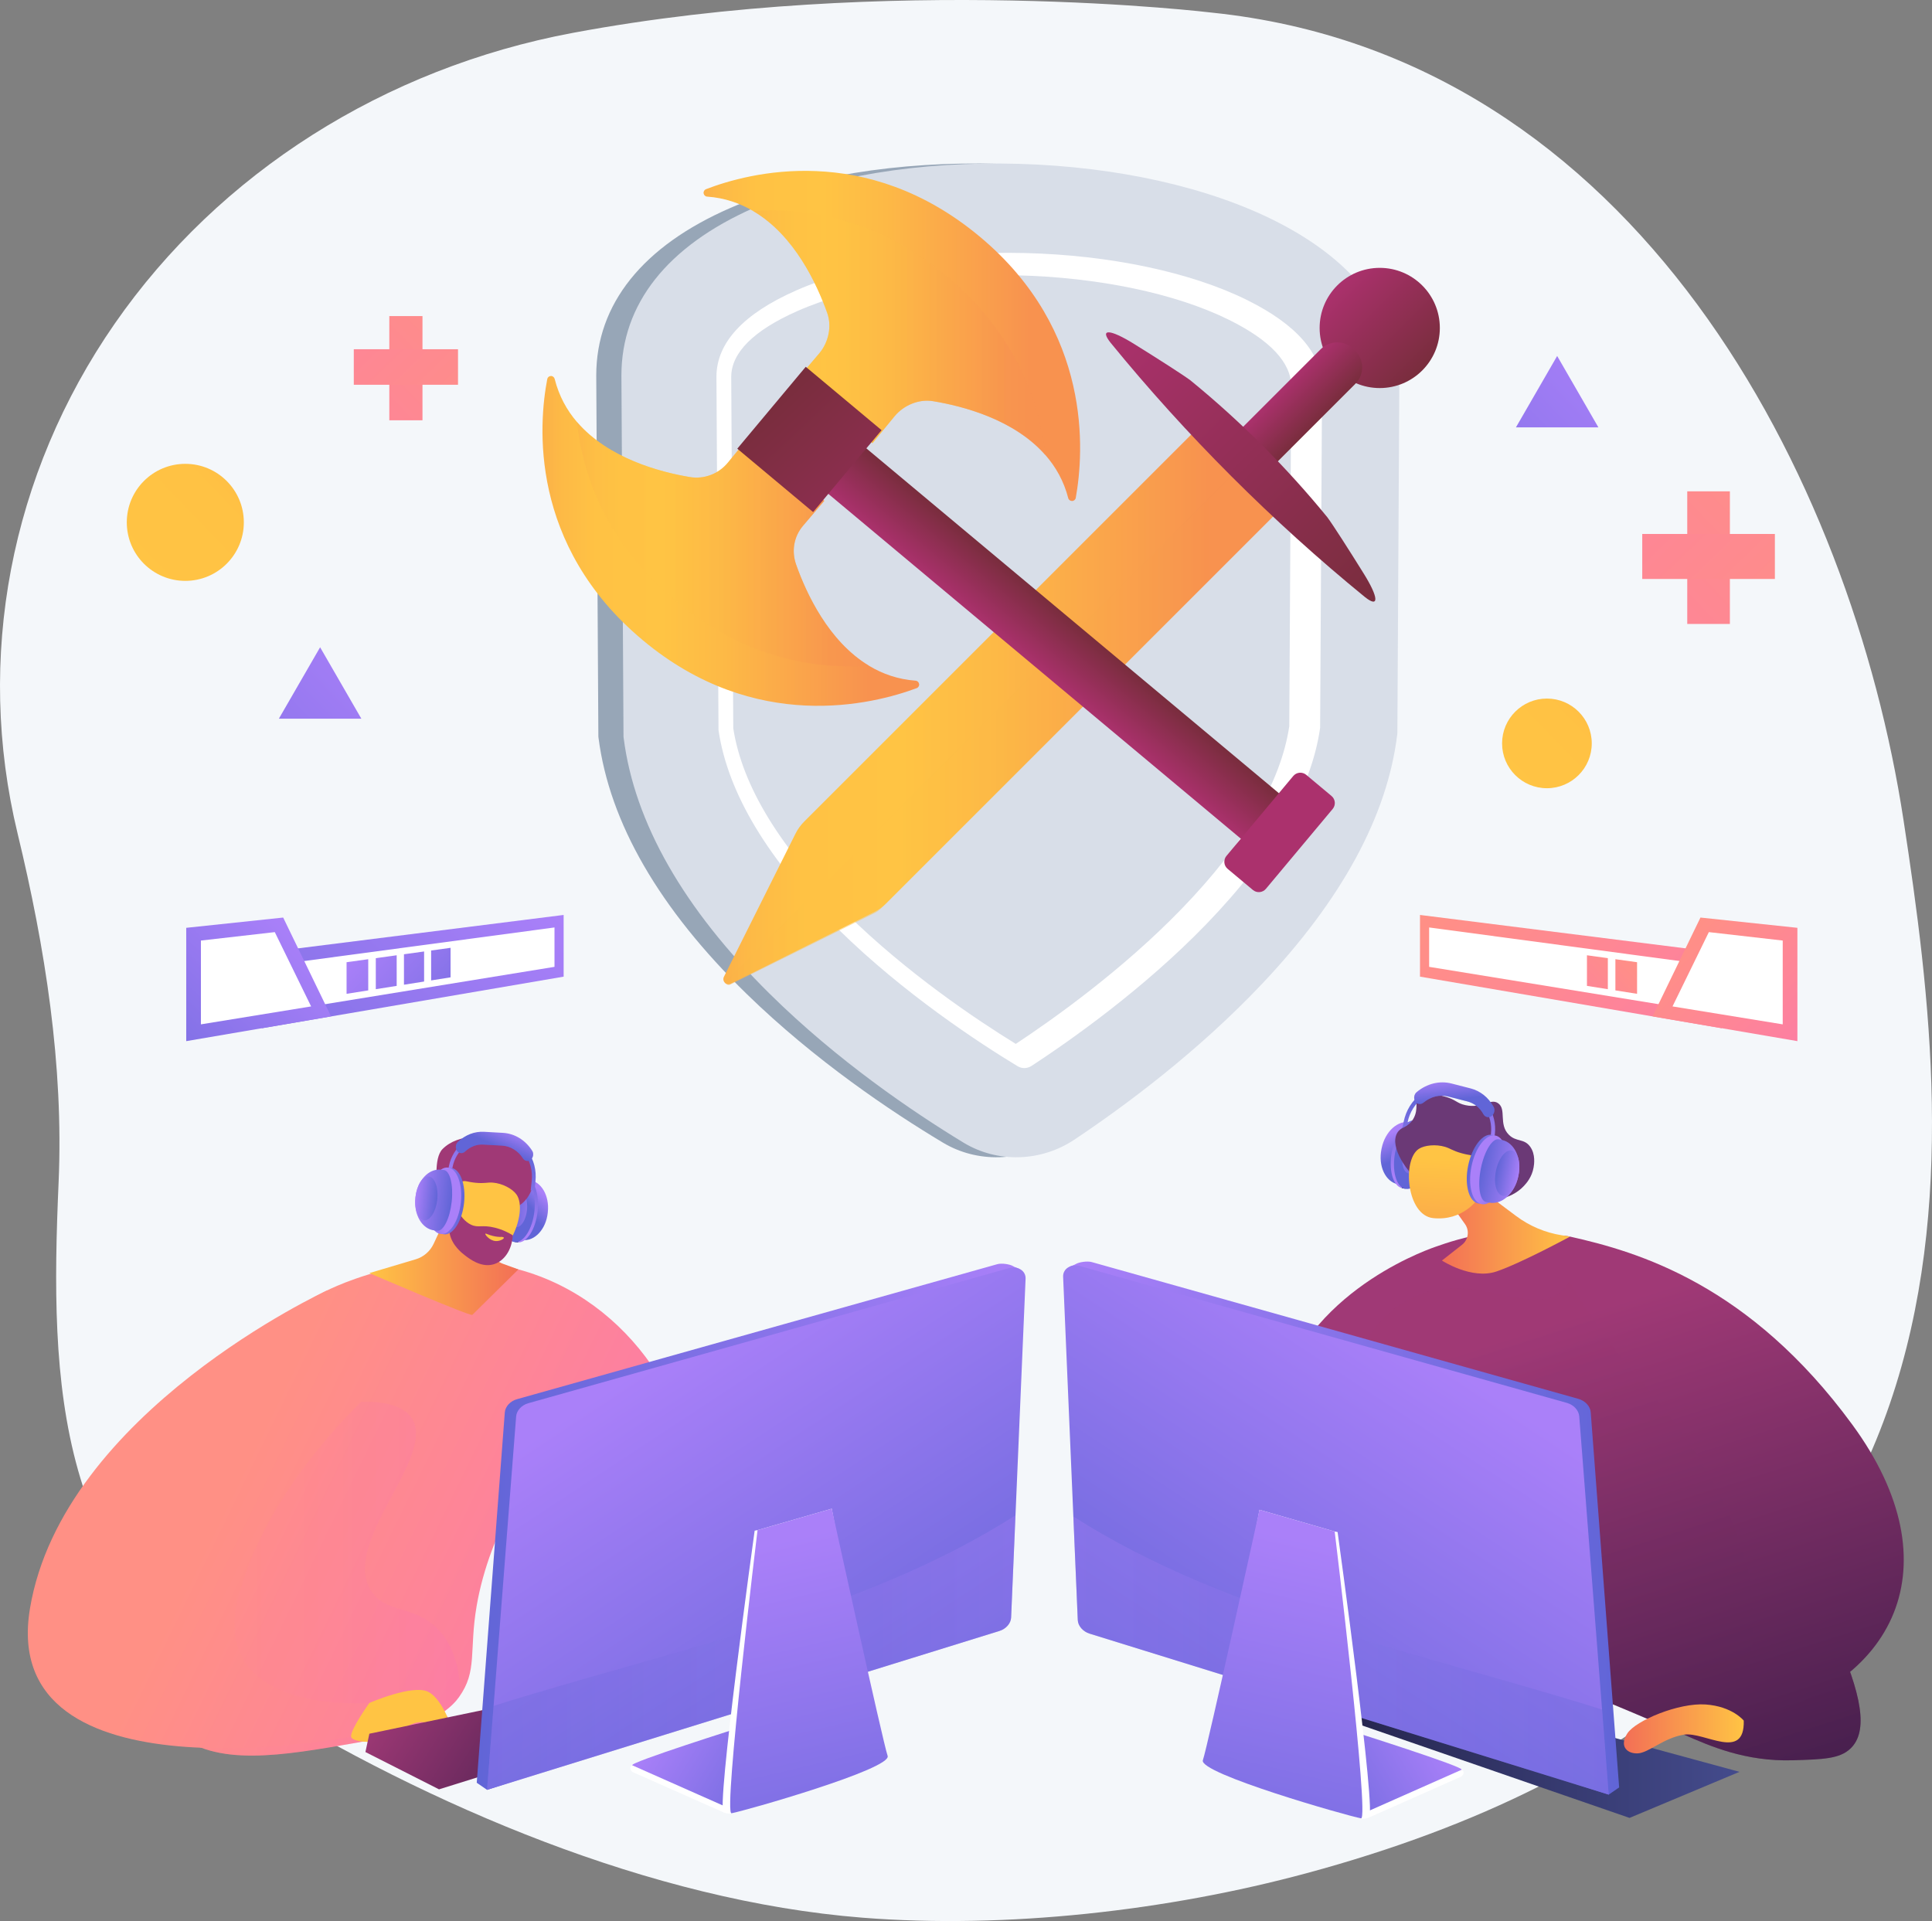 <svg version="1.1" id="Illustration" xmlns="http://www.w3.org/2000/svg" xmlns:xlink="http://www.w3.org/1999/xlink" x="0px"
	 y="0px" viewBox="0 0 2776.79 2761.3" style="enable-background:new 0 0 2776.79 2761.3;" xml:space="preserve">
<rect x="0" y="0" width="2776.79" height="2761.3" fill="#808080" stroke="none"/>
<style type="text/css">
	.st0{fill:#F4F7FA;}
	.st1{fill:url(#SVGID_1_);}
	.st2{opacity:0.2;fill:url(#SVGID_2_);}
	.st3{fill:url(#SVGID_3_);}
	.st4{fill:url(#SVGID_4_);}
	.st5{fill:url(#SVGID_5_);}
	.st6{fill:url(#SVGID_6_);}
	.st7{fill:url(#SVGID_7_);}
	.st8{fill:url(#SVGID_8_);}
	.st9{fill:url(#SVGID_9_);}
	.st10{fill:url(#SVGID_10_);}
	.st11{opacity:0.6;fill:url(#SVGID_11_);}
	.st12{fill:url(#SVGID_12_);}
	.st13{fill:url(#SVGID_13_);}
	.st14{fill:url(#SVGID_14_);}
	.st15{fill:url(#SVGID_15_);}
	.st16{fill:url(#SVGID_16_);}
	.st17{fill:url(#SVGID_17_);}
	.st18{opacity:0.3;fill:url(#SVGID_18_);}
	.st19{fill:url(#SVGID_19_);}
	.st20{fill:url(#SVGID_20_);}
	.st21{fill:url(#SVGID_21_);}
	.st22{fill:url(#SVGID_22_);}
	.st23{fill:url(#SVGID_23_);}
	.st24{fill:url(#SVGID_24_);}
	.st25{opacity:0.3;fill:url(#SVGID_25_);}
	.st26{fill:#FFFFFF;}
	.st27{fill:url(#SVGID_26_);}
	.st28{fill:url(#SVGID_27_);}
	.st29{fill:url(#SVGID_28_);}
	.st30{fill:url(#SVGID_29_);}
	.st31{opacity:0.3;fill:url(#SVGID_30_);}
	.st32{fill:url(#SVGID_31_);}
	.st33{fill:url(#SVGID_32_);}
	.st34{fill:url(#SVGID_33_);}
	.st35{fill:url(#SVGID_34_);}
	.st36{fill:url(#SVGID_35_);}
	.st37{fill:url(#SVGID_36_);}
	.st38{fill:url(#SVGID_37_);}
	.st39{opacity:0.6;fill:url(#SVGID_38_);}
	.st40{fill:url(#SVGID_39_);}
	.st41{fill:url(#SVGID_40_);}
	.st42{fill:url(#SVGID_41_);}
	.st43{fill:url(#SVGID_42_);}
	.st44{opacity:0.3;fill:url(#SVGID_43_);}
	.st45{fill:url(#SVGID_44_);}
	.st46{fill:url(#SVGID_45_);}
	.st47{fill:url(#SVGID_46_);}
	.st48{fill:url(#SVGID_47_);}
	.st49{fill:url(#SVGID_48_);}
	.st50{fill:url(#SVGID_49_);}
	.st51{opacity:0.3;fill:url(#SVGID_50_);}
	.st52{fill:url(#SVGID_51_);}
	.st53{fill:url(#SVGID_52_);}
	.st54{fill:#97A6B7;}
	.st55{fill:#D8DEE8;}
	.st56{fill:url(#SVGID_53_);}
	.st57{opacity:0.5;fill:url(#SVGID_54_);}
	.st58{fill:url(#SVGID_55_);}
	.st59{fill:url(#SVGID_56_);}
	.st60{fill:url(#SVGID_57_);}
	.st61{fill:url(#SVGID_58_);}
	.st62{fill:url(#SVGID_59_);}
	.st63{fill:url(#SVGID_60_);}
	.st64{opacity:0.5;fill:url(#SVGID_61_);}
	.st65{fill:url(#SVGID_62_);}
	.st66{opacity:0.5;fill:url(#SVGID_63_);}
	.st67{fill:url(#SVGID_64_);}
	.st68{fill:url(#SVGID_65_);}
	.st69{fill:url(#SVGID_66_);}
	.st70{fill:url(#SVGID_67_);}
	.st71{fill:url(#SVGID_68_);}
	.st72{fill:url(#SVGID_69_);}
	.st73{fill:url(#SVGID_70_);}
	.st74{fill:url(#SVGID_71_);}
	.st75{fill:url(#SVGID_72_);}
	.st76{fill:url(#SVGID_73_);}
	.st77{fill:url(#SVGID_74_);}
	.st78{fill:url(#SVGID_75_);}
	.st79{fill:url(#SVGID_76_);}
	.st80{fill:url(#SVGID_77_);}
	.st81{fill:url(#SVGID_78_);}
	.st82{fill:url(#SVGID_79_);}
	.st83{fill:url(#SVGID_80_);}
	.st84{fill:url(#SVGID_81_);}
	.st85{fill:url(#SVGID_82_);}
</style>
<g>
	<path class="st0" d="M2735.95,1179.44C2660.69,686.8,2352.1,81.56,1742.47,18.22c0,0-462.86-56.3-919.15,29.03
		c-270.8,50.64-508.26,201.39-658.51,418.06C14.56,681.98-35.63,946.18,25.28,1198.06c39.56,163.6,66.29,332.92,58.96,501.02
		c-12.77,292.57-5.42,565.67,278.51,740.15c253.52,155.79,572.58,293.2,876.97,317.27c206.86,16.36,438.84-10.11,638.22-63.97
		C2894,2418.07,2811.21,1672.07,2735.95,1179.44z"/>
	<g>
		<g>
			<linearGradient id="SVGID_1_" gradientUnits="userSpaceOnUse" x1="356.612" y1="2087.365" x2="1181.304" y2="2488.86">
				<stop  offset="0" style="stop-color:#FF9085"/>
				<stop  offset="1" style="stop-color:#FB6FBB"/>
			</linearGradient>
			<path class="st1" d="M856.12,2439.74c32.36-22.49,101.02-77.21,131.57-170.91c48.43-148.52-21.61-325.31-158.7-408.28
				c-162.47-98.33-338.16-15.86-359.45-5.43C348,1914.7,297.17,2020.1,268.8,2078.94c-49.82,103.32-118.43,324.85-17.63,410.99
				c59,50.41,152.23,34.12,261.81,14.97c110.87-19.37,139.3-55.3,146.46-65.16c27.23-37.49,14.48-66.49,25.67-131.62
				c18.12-105.42,84.59-221.76,135.1-218.07c41.15,3.01,70.85,85.62,76.24,142.31c9.2,96.65-47.49,167.85-62.59,185.69
				C841.28,2425.29,848.7,2432.51,856.12,2439.74z"/>
			<linearGradient id="SVGID_2_" gradientUnits="userSpaceOnUse" x1="213.176" y1="2269.218" x2="661.482" y2="2269.218">
				<stop  offset="0" style="stop-color:#FF9085"/>
				<stop  offset="1" style="stop-color:#FB6FBB"/>
			</linearGradient>
			<path class="st2" d="M533.3,2286.47c-44.16-69.88,95.21-193.37,58.33-248.22c-26.03-38.7-127.67-25.15-196.68,10.85
				c-124.51,64.94-157.62,210.66-169.55,263.14c-9.94,43.72-13.02,85.09-12.05,122.8c8.27,21.42,20.56,40.14,37.82,54.89
				c59,50.41,152.23,34.12,261.81,14.97c110.87-19.37,139.3-55.3,146.46-65.16c0.71-0.98,1.38-1.95,2.04-2.92
				c-0.27-36.49-8.65-70.57-31.88-94.74C595.06,2306.15,554.33,2319.75,533.3,2286.47z"/>
			<linearGradient id="SVGID_3_" gradientUnits="userSpaceOnUse" x1="314.092" y1="2174.703" x2="1138.782" y2="2576.198">
				<stop  offset="0" style="stop-color:#FF9085"/>
				<stop  offset="1" style="stop-color:#FB6FBB"/>
			</linearGradient>
			<path class="st3" d="M530.87,2447.81c0,0-234.95,18.57-187.47-155.48s207.27-306.57,207.27-306.57l-81.12-130.63
				c0,0-379.64,174.97-426.51,457.11c-46.87,282.13,461.66,184.14,461.66,184.14L530.87,2447.81z"/>
			<linearGradient id="SVGID_4_" gradientUnits="userSpaceOnUse" x1="641.809" y1="2466.437" x2="643.165" y2="2466.437">
				<stop  offset="0" style="stop-color:#FFC444"/>
				<stop  offset="0.996" style="stop-color:#F36F56"/>
			</linearGradient>
			<path class="st4" d="M651.71,2490.42c0,0-14.28-47.78-36.5-58.72c-22.22-10.94-84.33,16.12-84.33,16.12s-27.86,38.9-26.18,48.57
				c1.68,9.67,51.76,11.92,69.33-5.96c17.57-17.89,41.62-20.36,51.99-5C636.38,2500.78,651.71,2490.42,651.71,2490.42z"/>
			<linearGradient id="SVGID_5_" gradientUnits="userSpaceOnUse" x1="928.925" y1="2560.404" x2="597.964" y2="2351.518">
				<stop  offset="0" style="stop-color:#311944"/>
				<stop  offset="1" style="stop-color:#A03976"/>
			</linearGradient>
			<polygon class="st5" points="525.21,2518.37 630.98,2571.99 1046.2,2442.44 1045.08,2420.95 914.37,2412.09 530.87,2492.04 			
				"/>
			<linearGradient id="SVGID_6_" gradientUnits="userSpaceOnUse" x1="530.874" y1="1812.774" x2="745.048" y2="1812.774">
				<stop  offset="0" style="stop-color:#FFC444"/>
				<stop  offset="0.996" style="stop-color:#F36F56"/>
			</linearGradient>
			<path class="st6" d="M647.64,1735.51l-24.36,52.28c-5.04,10.82-14.48,18.96-25.92,22.37l-66.49,19.79c0,0,145.33,62.71,148.03,60
				c2.7-2.71,66.15-65.31,66.15-65.31l-21.74-7.9c-13.14-4.77-22.2-16.89-23.06-30.84l-2.5-40.19L647.64,1735.51z"/>
			<g>
				<g>
					
						<linearGradient id="SVGID_7_" gradientUnits="userSpaceOnUse" x1="1262.034" y1="1646.293" x2="1241.026" y2="1676.255" gradientTransform="matrix(0.994 0.106 -0.106 0.994 -300.175 -55.66)">
						<stop  offset="0" style="stop-color:#AA80F9"/>
						<stop  offset="0.996" style="stop-color:#6165D7"/>
					</linearGradient>
					<path class="st7" d="M756.22,1695.7l4.22,0.45c17.39,1.86,29.45,22.39,26.95,45.86l-0.14,1.32
						c-2.51,23.47-18.64,40.99-36.03,39.13l-4.22-0.45c-8.77-0.94-13.82-21.02-11.27-44.85
						C738.27,1713.32,747.44,1694.76,756.22,1695.7z"/>
					
						<linearGradient id="SVGID_8_" gradientUnits="userSpaceOnUse" x1="1223.814" y1="1693.763" x2="1264.509" y2="1610.113" gradientTransform="matrix(0.994 0.106 -0.106 0.994 -300.175 -55.66)">
						<stop  offset="0" style="stop-color:#AA80F9"/>
						<stop  offset="0.996" style="stop-color:#6165D7"/>
					</linearGradient>
					<path class="st8" d="M725.81,1736.1c-2.79,26.09,5.12,48.32,18.07,49.71c12.96,1.39,26.07-18.6,28.85-44.69
						c2.79-26.09-5.8-48.39-18.76-49.78C741.02,1689.95,728.6,1710.01,725.81,1736.1z"/>
					
						<linearGradient id="SVGID_9_" gradientUnits="userSpaceOnUse" x1="1253.522" y1="1659.257" x2="1260.429" y2="1654.95" gradientTransform="matrix(0.994 0.106 -0.106 0.994 -300.175 -55.66)">
						<stop  offset="0" style="stop-color:#444B8C"/>
						<stop  offset="0.996" style="stop-color:#3E4177"/>
					</linearGradient>
					<polygon class="st9" points="744.56,1785.87 739.61,1785.35 749.71,1690.88 754.66,1691.4 					"/>
					
						<linearGradient id="SVGID_10_" gradientUnits="userSpaceOnUse" x1="1259.819" y1="1636.84" x2="1238.697" y2="1661.866" gradientTransform="matrix(0.994 0.106 -0.106 0.994 -300.175 -55.66)">
						<stop  offset="0" style="stop-color:#AA80F9"/>
						<stop  offset="0.996" style="stop-color:#6165D7"/>
					</linearGradient>
					<path class="st10" d="M721.2,1735.6c-2.79,26.09,5.46,48.36,18.42,49.74c12.96,1.39,25.72-18.64,28.51-44.73
						c2.79-26.09-5.46-48.36-18.42-49.74C736.75,1689.49,723.98,1709.52,721.2,1735.6z"/>
					
						<linearGradient id="SVGID_11_" gradientUnits="userSpaceOnUse" x1="1216.81" y1="1672.594" x2="1242.473" y2="1672.594" gradientTransform="matrix(0.994 0.106 -0.106 0.994 -300.175 -55.66)">
						<stop  offset="3.597120e-03" style="stop-color:#6165D7"/>
						<stop  offset="1" style="stop-color:#AA80F9"/>
					</linearGradient>
					<path class="st11" d="M731.9,1736.75c-1.52,14.18,2.97,26.29,10.01,27.05c7.05,0.75,13.99-10.14,15.5-24.32
						c1.52-14.18-2.97-26.29-10.01-27.05C740.36,1711.67,733.42,1722.56,731.9,1736.75z"/>
				</g>
				
					<linearGradient id="SVGID_12_" gradientUnits="userSpaceOnUse" x1="-12789.226" y1="2646.323" x2="-12787.513" y2="2646.323" gradientTransform="matrix(-0.95 -0.314 -0.314 0.95 7294.817 1106.382)">
					<stop  offset="0" style="stop-color:#311944"/>
					<stop  offset="1" style="stop-color:#A03976"/>
				</linearGradient>
				<path class="st12" d="M746.8,1732.48c16.36-10.61,25.77-36.01,18.15-56.89c-6.55-17.96-23.61-26.23-33.82-31.18
					c-29.52-14.32-72.36-15.54-95.02,7.15c-13.41,13.43-7.66,53.29-7.02,60.32c0.73,7.95,5.44,12.28,8.79,19.3
					c4.64,9.73,11.86,25.15,23.48,50.8c3.32-5.14,7.83-11.36,13.79-17.71c2.3-2.45,11.42-11.96,22.6-18.55
					C720.17,1732.47,731.31,1742.53,746.8,1732.48z"/>
				
					<linearGradient id="SVGID_13_" gradientUnits="userSpaceOnUse" x1="-5622.948" y1="365.337" x2="-5622.948" y2="363.981" gradientTransform="matrix(0.967 0.255 -0.255 0.967 6711.781 937.507)">
					<stop  offset="0" style="stop-color:#FFC444"/>
					<stop  offset="0.996" style="stop-color:#F36F56"/>
				</linearGradient>
				<path class="st13" d="M641,1756.6c0,0,9.21,39.34,50.1,51.26c36.72,10.71,68.66-65.91,51.29-90.82
					c-5.79-8.3-20.38-16.09-34.01-17.14c-8.05-0.62-11.55,1.47-24.67,0.21c-12.09-1.16-14.83-3.49-19.12-1.93
					c-5.36,1.95-11.3,9.3-12.03,34.7c-4.55-9.19-11.86-14.71-18.57-14.12c-1.07,0.1-4.07,0.85-6.29,2.82
					C619.69,1728.72,624.2,1743.13,641,1756.6z"/>
				
					<linearGradient id="SVGID_14_" gradientUnits="userSpaceOnUse" x1="-12789.04" y1="2692.142" x2="-12787.327" y2="2692.142" gradientTransform="matrix(-0.95 -0.314 -0.314 0.95 7294.817 1106.382)">
					<stop  offset="0" style="stop-color:#311944"/>
					<stop  offset="1" style="stop-color:#A03976"/>
				</linearGradient>
				<path class="st14" d="M664.55,1692.92c1.3,1.87-6.1,6.27-9.5,15.03c-6.6,16.98,4.3,44.13,22,52.46
					c10.47,4.93,15.6-0.35,34.15,4.24c11.5,2.85,20.29,7.55,25.69,10.88c-0.79,21.01-12.52,38-28.53,42.06
					c-17.21,4.36-33.15-7.82-39.81-12.91c-4.45-3.4-18.72-14.27-22.24-31.57c-3.66-18.02,7.91-23.93,1.33-37.59
					c-3.32-6.89-9.18-11.46-12.29-23.6c-0.84-3.3-1.21-6.08-1.39-7.92C646.41,1697.74,662.66,1690.2,664.55,1692.92z"/>
				
					<linearGradient id="SVGID_15_" gradientUnits="userSpaceOnUse" x1="6041.078" y1="-488.177" x2="6041.078" y2="-489.533" gradientTransform="matrix(-0.95 -0.314 -0.314 0.95 7294.817 1106.382)">
					<stop  offset="0" style="stop-color:#FFC444"/>
					<stop  offset="1" style="stop-color:#F36F56"/>
				</linearGradient>
				<path class="st15" d="M721.44,1777.86c0,0-9.11,1.15-22.27-4.41c-0.64-0.27-1.42-0.34-1.62-0.04
					c-0.73,1.13,5.99,9.77,14.66,10.46c6.16,0.49,12.3-3.12,11.99-4.72C724.06,1778.48,722.76,1778.09,721.44,1777.86z"/>
				<g>
					
						<linearGradient id="SVGID_16_" gradientUnits="userSpaceOnUse" x1="1133.665" y1="1345.923" x2="1173.12" y2="1264.821" gradientTransform="matrix(1.03 0.11 -0.117 1.091 -324.353 131.99)">
						<stop  offset="0" style="stop-color:#AA80F9"/>
						<stop  offset="0.996" style="stop-color:#6165D7"/>
					</linearGradient>
					<path class="st16" d="M647.83,1698.7l-5.37-0.63l1.9-16.59c3.27-28.61,25.64-49.92,50.94-48.51l27.07,1.51
						c14.16,0.79,26.91,7.92,35.91,20.08c9,12.16,13.02,27.68,11.3,43.7l-1.42,13.27l-5.37-0.57l1.42-13.27
						c1.53-14.34-2.06-28.23-10.12-39.11c-8.06-10.88-19.47-17.26-32.13-17.97l-27.07-1.51c-22.42-1.25-42.26,17.64-45.16,43.01
						L647.83,1698.7z"/>
					<g>
						
							<linearGradient id="SVGID_17_" gradientUnits="userSpaceOnUse" x1="1160.411" y1="1244.748" x2="1151.909" y2="1272.967" gradientTransform="matrix(1.03 0.11 -0.117 1.091 -324.353 131.99)">
							<stop  offset="0" style="stop-color:#AA80F9"/>
							<stop  offset="0.996" style="stop-color:#6165D7"/>
						</linearGradient>
						<path class="st17" d="M757.22,1668.65c-2.18-0.23-4.25-1.47-5.63-3.62c-7.03-10.95-17.98-17.62-30.04-18.29l-27.08-1.51
							c-9.46-0.53-18.72,3.04-26.07,10.05c-3.48,3.31-8.59,2.87-11.42-0.98c-2.83-3.85-2.3-9.67,1.18-12.98
							c10.6-10.09,23.93-15.23,37.55-14.48l27.07,1.51c16.88,0.94,32.19,10.26,42.02,25.58c2.6,4.06,1.75,9.83-1.9,12.89
							C761.19,1668.27,759.16,1668.85,757.22,1668.65z"/>
						
							<linearGradient id="SVGID_18_" gradientUnits="userSpaceOnUse" x1="1160.451" y1="1244.615" x2="1151.928" y2="1272.903" gradientTransform="matrix(1.03 0.11 -0.117 1.091 -324.353 131.99)">
							<stop  offset="0" style="stop-color:#AA80F9"/>
							<stop  offset="0.996" style="stop-color:#6165D7"/>
						</linearGradient>
						<path class="st18" d="M747.86,1648.8c-19.11-8.67-18.57-14.7-28.87-16.27c-19.26-2.93-29.29,16.93-47.85,12.19
							c-4.35-1.11-7.92-3.26-10.69-5.46c-0.78,0.66-1.54,1.35-2.29,2.06c-3.48,3.31-4.01,9.12-1.18,12.98
							c2.83,3.85,7.94,4.29,11.42,0.98c7.36-7.01,16.62-10.58,26.07-10.05l27.08,1.51c12.06,0.67,23.01,7.34,30.04,18.29
							c1.38,2.15,3.45,3.38,5.63,3.62c1.94,0.21,3.97-0.38,5.69-1.82c3.31-2.78,4.32-7.78,2.54-11.71
							C760.29,1653.73,754.3,1651.73,747.86,1648.8z"/>
					</g>
				</g>
				<g>
					<g>
						
							<linearGradient id="SVGID_19_" gradientUnits="userSpaceOnUse" x1="1103.729" y1="1671.815" x2="1151.447" y2="1671.815" gradientTransform="matrix(0.994 0.106 -0.106 0.994 -300.175 -55.66)">
							<stop  offset="0" style="stop-color:#AA80F9"/>
							<stop  offset="0.996" style="stop-color:#6165D7"/>
						</linearGradient>
						<path class="st19" d="M666.99,1729.02c-2.82,26.37-15.72,46.62-28.83,45.22c-13.1-1.4-21.44-23.92-18.62-50.29
							c2.82-26.37,15.72-46.62,28.83-45.22C661.48,1680.13,669.81,1702.65,666.99,1729.02z"/>
						
							<linearGradient id="SVGID_20_" gradientUnits="userSpaceOnUse" x1="1108.337" y1="1680.287" x2="1070.036" y2="1702.571" gradientTransform="matrix(0.994 0.106 -0.106 0.994 -300.175 -55.66)">
							<stop  offset="0" style="stop-color:#AA80F9"/>
							<stop  offset="0.996" style="stop-color:#6165D7"/>
						</linearGradient>
						<path class="st20" d="M662.33,1728.53c-2.82,26.37-15.72,46.62-28.83,45.22c-13.1-1.4-21.44-23.92-18.62-50.29
							c2.82-26.37,15.72-46.62,28.83-45.22C656.81,1679.63,665.15,1702.15,662.33,1728.53z"/>
						
							<linearGradient id="SVGID_21_" gradientUnits="userSpaceOnUse" x1="1081.115" y1="1671.816" x2="1133.578" y2="1671.816" gradientTransform="matrix(0.994 0.106 -0.106 0.994 -300.175 -55.66)">
							<stop  offset="0" style="stop-color:#AA80F9"/>
							<stop  offset="0.996" style="stop-color:#6165D7"/>
						</linearGradient>
						<path class="st21" d="M637.83,1681.78l-4.27-0.46c-17.58-1.88-33.89,15.83-36.43,39.56l-0.14,1.33
							c-2.54,23.73,9.66,44.49,27.24,46.37l4.27,0.46c8.87,0.95,18.15-17.82,20.72-41.91
							C651.8,1703.03,646.7,1682.73,637.83,1681.78z"/>
					</g>
					
						<linearGradient id="SVGID_22_" gradientUnits="userSpaceOnUse" x1="1081.115" y1="1671.144" x2="1112.664" y2="1671.144" gradientTransform="matrix(0.994 0.106 -0.106 0.994 -300.175 -55.66)">
						<stop  offset="0" style="stop-color:#AA80F9"/>
						<stop  offset="0.996" style="stop-color:#6165D7"/>
					</linearGradient>
					<path class="st22" d="M628.5,1724.23c-1.86,17.39-10.39,30.74-19.05,29.82c-8.66-0.93-14.18-15.78-12.32-33.17
						c1.86-17.39,10.39-30.74,19.05-29.82C624.85,1691.99,630.36,1706.84,628.5,1724.23z"/>
				</g>
			</g>
		</g>
		<g>
			
				<linearGradient id="SVGID_23_" gradientUnits="userSpaceOnUse" x1="-582.393" y1="2194.572" x2="198.399" y2="2194.572" gradientTransform="matrix(-1 0 0 1 883.593 0)">
				<stop  offset="0" style="stop-color:#AA80F9"/>
				<stop  offset="0.996" style="stop-color:#6165D7"/>
			</linearGradient>
			<path class="st23" d="M685.19,2562.52l40.34-532.33c0.64-8.42,7.85-16.28,17.41-18.97l690.48-194.1
				c6.18-1.74,18.03-0.04,22.74,2.88c4.7,2.92,10.04,2.29,9.81,7.72l-28.86,491.95c-0.48,8.18-7.21,15.94-16.42,18.93l-720.67,234.1
				L685.19,2562.52z"/>
			
				<linearGradient id="SVGID_24_" gradientUnits="userSpaceOnUse" x1="-44.587" y1="1961.398" x2="-447.791" y2="2574.11" gradientTransform="matrix(-1 0 0 1 883.593 0)">
				<stop  offset="0" style="stop-color:#AA80F9"/>
				<stop  offset="0.996" style="stop-color:#6165D7"/>
			</linearGradient>
			<path class="st24" d="M700.03,2572.72l41.81-536.79c0.65-8.41,7.86-16.25,17.4-18.93l690.52-194.11
				c6.18-1.74,12.5-1.05,17.21,1.87c4.71,2.92,7.3,7.76,7.07,13.2l-20.79,487.07c-0.36,8.37-7.29,16.35-16.77,19.29L700.03,2572.72z
				"/>
			
				<linearGradient id="SVGID_25_" gradientUnits="userSpaceOnUse" x1="-575.92" y1="2375.421" x2="183.562" y2="2375.421" gradientTransform="matrix(-1 0 0 1 883.593 0)">
				<stop  offset="0" style="stop-color:#AA80F9"/>
				<stop  offset="0.996" style="stop-color:#6165D7"/>
			</linearGradient>
			<path class="st25" d="M700.03,2572.71l736.44-228.4c9.48-2.94,16.41-10.92,16.77-19.29l6.27-146.89
				c-218.62,139.5-493.88,193.36-750.08,273.92L700.03,2572.71z"/>
			<path class="st26" d="M1066.48,2589.06l-26.12,16.22c0,0-124.03-55-131.45-58.3c-1.18-0.52-6.28-6.87,0-9.49
				c33.23-13.83,160.05-46.61,160.05-46.61l66,31.35L1066.48,2589.06z"/>
			
				<linearGradient id="SVGID_26_" gradientUnits="userSpaceOnUse" x1="-59.59" y1="2477.876" x2="-267.119" y2="2602.394" gradientTransform="matrix(-1 0 0 1 883.593 0)">
				<stop  offset="0" style="stop-color:#AA80F9"/>
				<stop  offset="0.996" style="stop-color:#6165D7"/>
			</linearGradient>
			<path class="st27" d="M1066.48,2579.57l-26.12,16.23c0,0-124.03-55-131.45-58.3c-7.42-3.3,160.05-56.1,160.05-56.1l66,31.35
				L1066.48,2579.57z"/>
			<path class="st26" d="M1195.46,2168.58c0,0,62.7,335.5,69.3,354.2c6.09,17.26-171.49,73.26-213.95,83.88
				c-3.53,0.88-8.79-0.66-10.45-1.38c-12.1,1.1,44.28-405.08,44.28-405.08l4.12-0.82L1195.46,2168.58z"/>
			
				<linearGradient id="SVGID_27_" gradientUnits="userSpaceOnUse" x1="-200.508" y1="2223.539" x2="-350.722" y2="2856.016" gradientTransform="matrix(-1 0 0 1 883.593 0)">
				<stop  offset="0" style="stop-color:#AA80F9"/>
				<stop  offset="0.996" style="stop-color:#6165D7"/>
			</linearGradient>
			<path class="st28" d="M1195.46,2168.58c0,0,73.7,336.6,80.3,355.3c6.6,18.7-205.7,79.2-224.4,82.5c-12.1,1.1,37.4-407,37.4-407
				L1195.46,2168.58z"/>
		</g>
	</g>
	<g>
		<g>
			
				<linearGradient id="SVGID_28_" gradientUnits="userSpaceOnUse" x1="1141.587" y1="2520.278" x2="1704.112" y2="2520.278" gradientTransform="matrix(-1 0 0 1 3641.683 0)">
				<stop  offset="0" style="stop-color:#444B8C"/>
				<stop  offset="0.996" style="stop-color:#26264F"/>
			</linearGradient>
			<polygon class="st29" points="2500.1,2546.83 2061.38,2427.5 1937.57,2453.09 1937.57,2473.21 2342.07,2613.06 			"/>
			
				<linearGradient id="SVGID_29_" gradientUnits="userSpaceOnUse" x1="1229.972" y1="2797.804" x2="1506.118" y2="1932.544" gradientTransform="matrix(-1 0 0 1 3641.683 0)">
				<stop  offset="0" style="stop-color:#311944"/>
				<stop  offset="1" style="stop-color:#A03976"/>
			</linearGradient>
			<path class="st30" d="M2420.32,2493.39c37.45,16.37,88.15,38.87,156.49,36.82c43.52-1.31,67.29-2.02,82.85-16.88
				c51.83-49.47-38.35-211.65-220.81-533.99c-58.35-103.09-96.71-165.16-173.69-194.3c-87.39-33.09-171.44-3.62-202.31,7.21
				c-21.78,7.64-198.66,72.85-231.67,240.87c-26.97,137.3,52.98,288.05,199.45,359.01c8.69-12.27,17.39-24.55,26.08-36.82
				c-13.4-21.57-39.15-69.68-39.89-135.01c-0.79-70.02,27.24-152.89,50.63-151.89c37.29,1.6-6.64,213.32,121.2,326.79
				C2209.34,2413.56,2196.41,2395.52,2420.32,2493.39z"/>
			
				<linearGradient id="SVGID_30_" gradientUnits="userSpaceOnUse" x1="1219.659" y1="2794.512" x2="1495.805" y2="1929.253" gradientTransform="matrix(-1 0 0 1 3641.683 0)">
				<stop  offset="0" style="stop-color:#311944"/>
				<stop  offset="1" style="stop-color:#A03976"/>
			</linearGradient>
			<path class="st31" d="M1897.15,2134.38c8.04-56.07,33.03-230.43,141.15-273.09c84.77-33.45,168.62,34.59,208.65-7.67
				c16.2-17.1,17.53-44.14,13.65-70.2c1.52,0.54,3.03,1.05,4.55,1.62c76.98,29.14,115.34,91.22,173.69,194.3
				c182.47,322.34,272.64,484.51,220.81,533.99c-15.56,14.85-39.33,15.57-82.85,16.88c-68.34,2.05-119.05-20.45-156.49-36.82
				c-223.9-97.87-210.98-79.83-231.67-98.19c-127.85-113.47-83.92-325.19-121.2-326.79c-23.39-1.01-51.42,81.87-50.63,151.89
				c0.74,65.33,26.49,113.44,39.89,135.01c-8.69,12.27-17.39,24.55-26.08,36.82c-54.3-26.31-99.44-63.6-133.4-107.09
				C1890.93,2240.58,1889.22,2189.66,1897.15,2134.38z"/>
			
				<linearGradient id="SVGID_31_" gradientUnits="userSpaceOnUse" x1="931.509" y1="2702.55" x2="1207.655" y2="1837.293" gradientTransform="matrix(-1 0 0 1 3641.683 0)">
				<stop  offset="0" style="stop-color:#311944"/>
				<stop  offset="1" style="stop-color:#A03976"/>
			</linearGradient>
			<path class="st32" d="M2506.23,2473.21l-29.4-12.16c0,0,164.41-166.44-143.97-505.84c0,0-151.9-194.62-76.33-177.73
				c97.9,21.88,258,68.69,405.74,270.33S2725.27,2425.9,2506.23,2473.21z"/>
			
				<linearGradient id="SVGID_32_" gradientUnits="userSpaceOnUse" x1="1135.42" y1="2485.071" x2="1307.738" y2="2485.071" gradientTransform="matrix(-1 0 0 1 3641.683 0)">
				<stop  offset="0" style="stop-color:#FFC444"/>
				<stop  offset="0.996" style="stop-color:#F36F56"/>
			</linearGradient>
			<path class="st33" d="M2506.23,2473.21c0,0-16.28-20.54-54.93-23.2c-38.65-2.65-100.15,23.03-112.3,41.43
				c-12.14,18.4-0.56,29.65,15.06,28.84c15.62-0.81,37.1-22.29,66.25-26.89C2449.47,2488.78,2507.77,2532.16,2506.23,2473.21z"/>
			
				<linearGradient id="SVGID_33_" gradientUnits="userSpaceOnUse" x1="1385.15" y1="1762.116" x2="1569.251" y2="1762.116" gradientTransform="matrix(-1 0 0 1 3641.683 0)">
				<stop  offset="0" style="stop-color:#FFC444"/>
				<stop  offset="0.996" style="stop-color:#F36F56"/>
			</linearGradient>
			<path class="st34" d="M2101.3,1789.24c9.13-7.17,11.03-20.24,4.32-29.71l-19.76-27.88l20.61-38.1l72.54,54.3
				c19.26,14.41,41.73,23.93,65.49,27.71l12.04,1.92c0,0-69.87,37.91-105.7,50.12c-35.83,12.21-78.4-15.7-78.4-15.7L2101.3,1789.24z
				"/>
			<g>
				<g>
					
						<linearGradient id="SVGID_34_" gradientUnits="userSpaceOnUse" x1="864.611" y1="1867.479" x2="842.61" y2="1898.857" gradientTransform="matrix(-0.98 -0.199 -0.199 0.98 3221.367 -31.299)">
						<stop  offset="0" style="stop-color:#AA80F9"/>
						<stop  offset="0.996" style="stop-color:#6165D7"/>
					</linearGradient>
					<path class="st35" d="M2031.59,1614.08l-4.36-0.89c-17.95-3.65-36.49,13.03-41.42,37.25l-0.28,1.36
						c-4.93,24.22,5.63,46.82,23.58,50.47l4.36,0.89c9.05,1.84,20.45-16.61,25.45-41.2
						C2043.93,1637.35,2040.64,1615.92,2031.59,1614.08z"/>
					
						<linearGradient id="SVGID_35_" gradientUnits="userSpaceOnUse" x1="824.586" y1="1917.191" x2="867.203" y2="1829.589" gradientTransform="matrix(-0.98 -0.199 -0.199 0.98 3221.367 -31.299)">
						<stop  offset="0" style="stop-color:#AA80F9"/>
						<stop  offset="0.996" style="stop-color:#6165D7"/>
					</linearGradient>
					<path class="st36" d="M2049.15,1664.03c-5.48,26.92-20.4,46.62-33.78,43.9c-13.37-2.72-20.13-26.82-14.66-53.75
						c5.48-26.92,21.11-46.47,34.48-43.75C2048.58,1613.15,2054.63,1637.11,2049.15,1664.03z"/>
					
						<linearGradient id="SVGID_36_" gradientUnits="userSpaceOnUse" x1="855.698" y1="1881.053" x2="862.932" y2="1876.543" gradientTransform="matrix(-0.98 -0.199 -0.199 0.98 3221.367 -31.299)">
						<stop  offset="0" style="stop-color:#444B8C"/>
						<stop  offset="0.996" style="stop-color:#3E4177"/>
					</linearGradient>
					<polygon class="st37" points="2014.68,1707.79 2019.78,1708.82 2039.61,1611.33 2034.51,1610.29 					"/>
					
						<linearGradient id="SVGID_37_" gradientUnits="userSpaceOnUse" x1="862.292" y1="1857.578" x2="840.171" y2="1883.786" gradientTransform="matrix(-0.98 -0.199 -0.199 0.98 3221.367 -31.299)">
						<stop  offset="0" style="stop-color:#AA80F9"/>
						<stop  offset="0.996" style="stop-color:#6165D7"/>
					</linearGradient>
					<path class="st38" d="M2053.91,1665c-5.47,26.92-20.76,46.54-34.13,43.82c-13.37-2.72-19.78-26.75-14.3-53.67
						c5.48-26.92,20.76-46.54,34.13-43.82C2052.99,1614.05,2059.39,1638.08,2053.91,1665z"/>
					
						<linearGradient id="SVGID_38_" gradientUnits="userSpaceOnUse" x1="817.251" y1="1895.021" x2="844.125" y2="1895.021" gradientTransform="matrix(-0.98 -0.199 -0.199 0.98 3221.367 -31.299)">
						<stop  offset="3.597120e-03" style="stop-color:#6165D7"/>
						<stop  offset="1" style="stop-color:#AA80F9"/>
					</linearGradient>
					<path class="st39" d="M2042.87,1662.75c-2.98,14.64-11.29,25.31-18.56,23.83c-7.27-1.48-10.75-14.54-7.78-29.18
						c2.98-14.64,11.29-25.31,18.56-23.83C2042.36,1635.05,2045.84,1648.11,2042.87,1662.75z"/>
				</g>
				<g>
					<linearGradient id="SVGID_39_" gradientUnits="userSpaceOnUse" x1="2094.89" y1="1835.702" x2="2102.819" y2="1696.148">
						<stop  offset="0" style="stop-color:#311944"/>
						<stop  offset="1" style="stop-color:#6B3976"/>
					</linearGradient>
					<path class="st40" d="M2085.12,1721.96c6.43,1.8,20.18,5.13,38.35,4.85c16.71-0.26,47.16-1.02,66.95-22.34
						c3.35-3.61,11.4-12.51,13.76-26.45c0.68-4.01,3.16-18.62-4.97-29.83c-8.77-12.1-19.86-6.41-30.54-17.05
						c-15.2-15.14-3-36.89-15.62-45.45c-11.12-7.55-22.38,8.13-46.87,2.84c-13.32-2.88-13.27-8.22-31.25-12.78
						c-11.94-3.03-26.97-6.85-34.95,0.46c-7.7,7.05-0.62,16.94-8.13,31.04c-7.55,14.18-18.54,11.37-24.09,21.95
						c-10.27,19.6,13.35,56.12,38.67,74.71C2061.99,1715.33,2078.4,1720.08,2085.12,1721.96z"/>
					
						<linearGradient id="SVGID_40_" gradientUnits="userSpaceOnUse" x1="5275.487" y1="-97.102" x2="5271.377" y2="234.042" gradientTransform="matrix(-0.997 -0.075 -0.075 0.997 7341.756 2160.1)">
						<stop  offset="0" style="stop-color:#FFC444"/>
						<stop  offset="0.996" style="stop-color:#F36F56"/>
					</linearGradient>
					<path class="st41" d="M2123.75,1723.61c0,0-21.1,31.76-63.92,27.31c-38.26-3.98-44.83-83.67-20.65-99.51
						c8.07-5.29,24.36-6.95,37.68-2.96c7.87,2.36,10.57,5.49,23.51,9.12c11.94,3.35,15.29,2.27,18.92,5.22
						c4.54,3.69,7.95,12.42,0.74,35.38c7.23-6.55,15.99-8.81,22.25-5.83c1,0.48,3.66,2.25,5.18,4.82
						C2152.95,1706.5,2144.12,1717.74,2123.75,1723.61z"/>
				</g>
				<g>
					
						<linearGradient id="SVGID_41_" gradientUnits="userSpaceOnUse" x1="745.844" y1="1547.045" x2="787.163" y2="1462.112" gradientTransform="matrix(-1.015 -0.206 -0.219 1.076 3188.409 155.847)">
						<stop  offset="0" style="stop-color:#AA80F9"/>
						<stop  offset="0.996" style="stop-color:#6165D7"/>
					</linearGradient>
					<path class="st42" d="M2138.83,1651.39l5.56,1.07l3.36-17.16c5.79-29.59-9.8-57.94-35.49-64.55l-27.5-7.07
						c-14.38-3.7-29.36-0.61-42.2,8.68c-12.83,9.29-21.76,23.51-25.12,40.05l-1.84,9.06l6.52-3.69l0.86-4.25
						c3.01-14.8,10.99-27.53,22.48-35.84c11.49-8.31,24.9-11.07,37.76-7.77l27.5,7.07c22.78,5.85,36.6,30.99,31.46,57.22
						L2138.83,1651.39z"/>
					<g>
						
							<linearGradient id="SVGID_42_" gradientUnits="userSpaceOnUse" x1="774.699" y1="1441.503" x2="765.796" y2="1471.055" gradientTransform="matrix(-1.015 -0.206 -0.219 1.076 3188.409 155.847)">
							<stop  offset="0" style="stop-color:#AA80F9"/>
							<stop  offset="0.996" style="stop-color:#6165D7"/>
						</linearGradient>
						<path class="st43" d="M2039.15,1586.76c2.25,0.46,4.71-0.12,6.77-1.83c10.49-8.71,23.53-11.9,35.78-8.75l27.5,7.07
							c9.6,2.47,17.72,8.96,22.84,18.29c2.42,4.41,7.67,5.59,11.71,2.64s5.36-8.92,2.93-13.33c-7.38-13.43-19.07-22.78-32.9-26.34
							l-27.5-7.07c-17.14-4.41-35.38,0.06-50.05,12.24c-3.88,3.22-4.86,9.26-2.19,13.47
							C2035.3,1585.13,2037.15,1586.35,2039.15,1586.76z"/>
						
							<linearGradient id="SVGID_43_" gradientUnits="userSpaceOnUse" x1="774.741" y1="1441.364" x2="765.816" y2="1470.988" gradientTransform="matrix(-1.015 -0.206 -0.219 1.076 3188.409 155.847)">
							<stop  offset="0" style="stop-color:#AA80F9"/>
							<stop  offset="0.996" style="stop-color:#6165D7"/>
						</linearGradient>
						<path class="st44" d="M2054.77,1569.91c21.82-2.6,23.19-8.8,33.97-7.1c20.16,3.18,23.88,26.17,43.91,27.31
							c4.69,0.27,8.93-0.74,12.4-2.07c0.56,0.91,1.11,1.83,1.63,2.78c2.42,4.41,1.11,10.38-2.93,13.33s-9.29,1.77-11.71-2.64
							c-5.13-9.32-13.24-15.82-22.84-18.29l-27.5-7.07c-12.25-3.15-25.29,0.04-35.78,8.75c-2.06,1.71-4.51,2.29-6.77,1.83
							c-2-0.41-3.85-1.63-5.1-3.62c-2.42-3.82-1.85-9.13,1.17-12.49C2040.81,1570.9,2047.42,1570.79,2054.77,1569.91z"/>
					</g>
				</g>
				<g>
					<g>
						
							<linearGradient id="SVGID_44_" gradientUnits="userSpaceOnUse" x1="698.831" y1="1894.198" x2="748.802" y2="1894.198" gradientTransform="matrix(-0.98 -0.199 -0.199 0.98 3221.367 -31.299)">
							<stop  offset="0" style="stop-color:#AA80F9"/>
							<stop  offset="0.996" style="stop-color:#6165D7"/>
						</linearGradient>
						<path class="st45" d="M2110.1,1675.59c-5.54,27.22,0.94,51.52,14.46,54.27s28.97-17.09,34.51-44.31
							c5.54-27.22-0.94-51.52-14.46-54.27C2131.09,1628.53,2115.64,1648.37,2110.1,1675.59z"/>
						
							<linearGradient id="SVGID_45_" gradientUnits="userSpaceOnUse" x1="703.656" y1="1903.07" x2="663.545" y2="1926.407" gradientTransform="matrix(-0.98 -0.199 -0.199 0.98 3221.367 -31.299)">
							<stop  offset="0" style="stop-color:#AA80F9"/>
							<stop  offset="0.996" style="stop-color:#6165D7"/>
						</linearGradient>
						<path class="st46" d="M2114.92,1676.57c-5.54,27.22,0.94,51.52,14.46,54.27c13.52,2.75,28.97-17.09,34.51-44.31
							c5.54-27.22-0.94-51.52-14.46-54.27C2135.9,1629.51,2120.45,1649.35,2114.92,1676.57z"/>
						
							<linearGradient id="SVGID_46_" gradientUnits="userSpaceOnUse" x1="675.149" y1="1894.198" x2="730.089" y2="1894.198" gradientTransform="matrix(-0.98 -0.199 -0.199 0.98 3221.367 -31.299)">
							<stop  offset="0" style="stop-color:#AA80F9"/>
							<stop  offset="0.996" style="stop-color:#6165D7"/>
						</linearGradient>
						<path class="st47" d="M2154.17,1637.66l4.41,0.9c18.15,3.69,28.82,26.53,23.84,51.02l-0.28,1.37
							c-4.98,24.49-23.73,41.35-41.87,37.66l-4.41-0.9c-9.15-1.86-12.47-23.53-7.42-48.4S2145.02,1635.8,2154.17,1637.66z"/>
					</g>
					
						<linearGradient id="SVGID_47_" gradientUnits="userSpaceOnUse" x1="675.149" y1="1893.492" x2="708.187" y2="1893.492" gradientTransform="matrix(-0.98 -0.199 -0.199 0.98 3221.367 -31.299)">
						<stop  offset="0" style="stop-color:#AA80F9"/>
						<stop  offset="0.996" style="stop-color:#6165D7"/>
					</linearGradient>
					<path class="st48" d="M2150.04,1682.99c-3.65,17.95,0.64,33.98,9.58,35.79c8.94,1.82,19.15-11.26,22.8-29.21
						c3.65-17.95-0.64-33.98-9.58-35.79C2163.9,1651.96,2153.69,1665.04,2150.04,1682.99z"/>
				</g>
			</g>
		</g>
		<g>
			<g>
				
					<linearGradient id="SVGID_48_" gradientUnits="userSpaceOnUse" x1="-1221.97" y1="2196.472" x2="-430.94" y2="2196.472" gradientTransform="matrix(1 0 0 1 2758.09 0)">
					<stop  offset="0" style="stop-color:#AA80F9"/>
					<stop  offset="0.996" style="stop-color:#6165D7"/>
				</linearGradient>
				<path class="st49" d="M2327.15,2569.25l-40.87-539.31c-0.65-8.53-7.95-16.49-17.64-19.21l-699.54-196.64
					c-6.26-1.76-18.27-0.04-23.04,2.92c-4.77,2.96-10.17,2.32-9.94,7.82l29.24,498.4c0.49,8.29,7.3,16.15,16.64,19.18l730.12,237.17
					L2327.15,2569.25z"/>
				
					<linearGradient id="SVGID_49_" gradientUnits="userSpaceOnUse" x1="-677.112" y1="1960.24" x2="-1085.604" y2="2580.987" gradientTransform="matrix(1 0 0 1 2758.09 0)">
					<stop  offset="0" style="stop-color:#AA80F9"/>
					<stop  offset="0.996" style="stop-color:#6165D7"/>
				</linearGradient>
				<path class="st50" d="M2312.12,2579.57l-42.35-543.83c-0.66-8.52-7.96-16.46-17.63-19.18l-699.57-196.65
					c-6.26-1.76-12.66-1.07-17.43,1.89c-4.77,2.96-7.4,7.87-7.16,13.37l21.06,493.46c0.36,8.48,7.39,16.57,16.99,19.55
					L2312.12,2579.57z"/>
				
					<linearGradient id="SVGID_50_" gradientUnits="userSpaceOnUse" x1="-1215.413" y1="2379.692" x2="-445.971" y2="2379.692" gradientTransform="matrix(1 0 0 1 2758.09 0)">
					<stop  offset="0" style="stop-color:#AA80F9"/>
					<stop  offset="0.996" style="stop-color:#6165D7"/>
				</linearGradient>
				<path class="st51" d="M2312.12,2579.57l-746.1-231.4c-9.6-2.98-16.63-11.06-16.99-19.55l-6.35-148.82
					c221.48,141.33,500.36,195.9,759.92,277.51L2312.12,2579.57z"/>
				<path class="st26" d="M1940.86,2596.14l26.47,16.44c0,0,125.65-55.72,133.18-59.06c1.2-0.53,6.36-6.96,0-9.61
					c-33.67-14.02-162.15-47.23-162.15-47.23l-66.87,31.76L1940.86,2596.14z"/>
				
					<linearGradient id="SVGID_51_" gradientUnits="userSpaceOnUse" x1="-692.312" y1="2483.491" x2="-902.563" y2="2609.642" gradientTransform="matrix(1 0 0 1 2758.09 0)">
					<stop  offset="0" style="stop-color:#AA80F9"/>
					<stop  offset="0.996" style="stop-color:#6165D7"/>
				</linearGradient>
				<path class="st52" d="M1940.86,2586.52l26.47,16.44c0,0,125.65-55.72,133.18-59.06c7.52-3.34-162.15-56.84-162.15-56.84
					l-66.87,31.76L1940.86,2586.52z"/>
				<path class="st26" d="M1810.19,2170.14c0,0-63.52,339.9-70.21,358.85c-6.17,17.49,173.74,74.22,216.76,84.98
					c3.58,0.9,8.91-0.67,10.59-1.39c12.26,1.12-44.86-410.39-44.86-410.39l-4.18-0.84L1810.19,2170.14z"/>
				
					<linearGradient id="SVGID_52_" gradientUnits="userSpaceOnUse" x1="-835.078" y1="2225.819" x2="-987.261" y2="2866.59" gradientTransform="matrix(1 0 0 1 2758.09 0)">
					<stop  offset="0" style="stop-color:#AA80F9"/>
					<stop  offset="0.996" style="stop-color:#6165D7"/>
				</linearGradient>
				<path class="st53" d="M1810.19,2170.14c0,0-74.67,341.02-81.35,359.96c-6.69,18.94,208.4,80.24,227.35,83.58
					c12.26,1.11-37.89-412.34-37.89-412.34L1810.19,2170.14z"/>
			</g>
		</g>
	</g>
	<g>
		<g>
			<path class="st54" d="M1436.44,1663.4c-28.81,0.83-56.9-6.43-81.24-21.01c-74.15-44.45-183.71-117.85-282.28-213.94
				c-125.08-121.93-196.94-245.87-212.66-367.58l-0.25-1.91l-3.05-519.32c0-102.63,66.94-185.94,192.62-240.69
				c103.84-45.23,241.47-67.64,386.86-63.43c143.7,4.16,276.68,33.81,375.1,83.21c116.99,58.73,178.38,141.27,178.38,239.12
				l-2.78,496.21l-0.23,1.82c-14.37,116.55-80.49,237.01-197.35,358.84c-93.74,97.71-199.66,175.14-272.41,223.12
				C1493.08,1653.73,1465.18,1662.57,1436.44,1663.4z"/>
			<path class="st55" d="M1464.96,1663.4c-28.43,0.83-56.15-6.43-80.17-21.01c-73.17-44.45-181.29-117.85-278.55-213.94
				c-123.42-121.93-194.34-245.87-209.85-367.58l-0.24-1.91l-3.01-519.32c0-102.63,66.06-185.94,190.08-240.69
				c102.47-45.23,238.28-67.64,381.75-63.43c141.8,4.16,273.02,33.81,370.14,83.21c115.45,58.73,176.03,141.27,176.03,239.12
				l-2.75,496.21l-0.22,1.82c-14.18,116.55-79.42,237.01-194.75,358.84c-92.5,97.71-197.02,175.14-268.81,223.12
				C1520.85,1653.73,1493.32,1662.57,1464.96,1663.4z"/>
			<path class="st55" d="M927.42,540.02l3.03,516.69c34.01,263.63,343.84,477.07,478.77,558.17c38.66,23.23,88.08,21.85,126.46-3.4
				c132.12-86.94,424.98-305.81,456.27-559.28l2.78-494.84C1994.73,190.22,927.42,156.66,927.42,540.02z"/>
			<path class="st26" d="M1472.61,1535.24c-2.47,0.06-6.22-0.35-10-2.65c-55.56-33.65-163.26-104.12-256.96-196.15
				c-101.21-99.41-159.58-196.07-172.96-286.85l-2.97-508.14c0.12-48.76,38.72-90.48,114.37-123.87
				c84.45-37.27,204.39-56.83,328.52-53.88c122.89,2.92,239.33,27.66,319.99,67.69c71.35,35.41,107.43,77.15,107.54,124.21
				l-2.77,490.54c-12.49,87.85-67.28,182.55-163.47,282.1c-90.44,93.6-196.09,167.8-251.31,203.88
				C1478.83,1534.59,1475.09,1535.18,1472.61,1535.24z"/>
			<path class="st55" d="M1459.94,1500.5c-56.11-34.56-155.89-101.29-242.94-186.96c-95.11-93.6-150.15-183.43-163.09-266.54
				l-2.95-505.19c0.09-34.86,32.13-66.84,95-94.67c80-35.43,194.63-54.09,313.98-51.41c118.2,2.65,229.61,26,306.18,63.88
				c59.49,29.43,89.58,61.54,89.67,95.54l-2.76,488.74c-12.14,80.64-64.06,168.83-154.84,262.61
				C1613.89,1393.59,1515.79,1463.6,1459.94,1500.5z"/>
		</g>
	</g>
	<g>
		<linearGradient id="SVGID_53_" gradientUnits="userSpaceOnUse" x1="1039.674" y1="1012.103" x2="1845.016" y2="1012.103">
			<stop  offset="0" style="stop-color:#FCB148"/>
			<stop  offset="0.052" style="stop-color:#FDBA46"/>
			<stop  offset="0.142" style="stop-color:#FFC244"/>
			<stop  offset="0.318" style="stop-color:#FFC444"/>
			<stop  offset="0.485" style="stop-color:#FDB946"/>
			<stop  offset="0.775" style="stop-color:#F99C4D"/>
			<stop  offset="0.866" style="stop-color:#F8924F"/>
			<stop  offset="1" style="stop-color:#F8924F"/>
		</linearGradient>
		<path class="st56" d="M1845.02,727.09L1273.3,1298.8c-4.98,4.98-10.72,9.1-17.06,12.26l-205.81,102.9
			c-2.89,1.45-6.33,0.91-8.6-1.36c-2.26-2.26-2.81-5.7-1.36-8.6l102.9-205.81c3.17-6.34,7.28-12.08,12.26-17.06l571.72-571.72
			L1845.02,727.09z"/>
		<linearGradient id="SVGID_54_" gradientUnits="userSpaceOnUse" x1="1041.835" y1="1042.042" x2="1845.016" y2="1042.042">
			<stop  offset="0" style="stop-color:#FCB148"/>
			<stop  offset="0.052" style="stop-color:#FDBA46"/>
			<stop  offset="0.142" style="stop-color:#FFC244"/>
			<stop  offset="0.318" style="stop-color:#FFC444"/>
			<stop  offset="0.485" style="stop-color:#FDB946"/>
			<stop  offset="0.775" style="stop-color:#F99C4D"/>
			<stop  offset="0.866" style="stop-color:#F8924F"/>
			<stop  offset="1" style="stop-color:#F8924F"/>
		</linearGradient>
		<path class="st57" d="M1845.02,727.09L1273.3,1298.8c-4.98,4.98-9.59,10.23-15.93,13.39L1051,1414.53
			c-2.89,1.45-4.64,2.6-9.16-1.92l744.35-744.35L1845.02,727.09z"/>
		
			<linearGradient id="SVGID_55_" gradientUnits="userSpaceOnUse" x1="2767.569" y1="1532.179" x2="2940.36" y2="1532.179" gradientTransform="matrix(0.707 0.707 -0.707 0.707 1048.401 -2630.03)">
			<stop  offset="0" style="stop-color:#AB316D"/>
			<stop  offset="1" style="stop-color:#792D3D"/>
		</linearGradient>
		<circle class="st58" cx="1983.04" cy="471.41" r="86.39"/>
		
			<linearGradient id="SVGID_56_" gradientUnits="userSpaceOnUse" x1="2815.566" y1="1701.771" x2="2885.963" y2="1701.771" gradientTransform="matrix(0.707 0.707 -0.707 0.707 1048.401 -2630.03)">
			<stop  offset="0" style="stop-color:#AB316D"/>
			<stop  offset="1" style="stop-color:#792D3D"/>
		</linearGradient>
		<path class="st59" d="M1823.52,676.18c-13.12,13.12-34.39,13.12-47.51,0l-2.26-2.26c-13.12-13.12-13.12-34.39,0-47.51
			l124.44-124.44c13.12-13.12,34.39-13.12,47.51,0l2.26,2.26c13.12,13.12,13.12,34.39,0,47.51L1823.52,676.18z"/>
		
			<linearGradient id="SVGID_57_" gradientUnits="userSpaceOnUse" x1="2581.427" y1="1802.275" x2="3126.502" y2="1802.275" gradientTransform="matrix(0.707 0.707 -0.707 0.707 1048.401 -2630.03)">
			<stop  offset="0" style="stop-color:#AB316D"/>
			<stop  offset="1" style="stop-color:#792D3D"/>
		</linearGradient>
		<path class="st60" d="M1960.15,824.63c21.56,34.67,22.13,49.95,1.56,33.54c-132.8-108.36-257.08-232.63-365.45-365.45
			c-16.4-20.56-1.13-19.98,33.54,1.56l0,0c34.66,21.54,71.12,44.9,81.14,52.43c71.51,58.34,138.43,125.27,196.78,196.78
			C1915.28,753.56,1938.55,789.9,1960.15,824.63L1960.15,824.63z"/>
	</g>
	<g>
		
			<linearGradient id="SVGID_58_" gradientUnits="userSpaceOnUse" x1="1253.61" y1="-831.386" x2="1338.875" y2="-831.386" gradientTransform="matrix(0.641 -0.767 0.767 0.641 1272.773 2412.646)">
			<stop  offset="0" style="stop-color:#AB316D"/>
			<stop  offset="1" style="stop-color:#792D3D"/>
		</linearGradient>
		<polygon class="st61" points="1846.8,1147.42 1792.13,1212.81 1085.89,622.41 1140.55,557.02 		"/>
		
			<linearGradient id="SVGID_59_" gradientUnits="userSpaceOnUse" x1="1357.249" y1="-846.312" x2="1411.233" y2="-1289.55" gradientTransform="matrix(0.641 -0.767 0.767 0.641 1272.773 2412.646)">
			<stop  offset="0" style="stop-color:#AB316D"/>
			<stop  offset="1" style="stop-color:#792D3D"/>
		</linearGradient>
		<path class="st62" d="M1877.41,1113.76c-5.62-4.7-13.98-3.95-18.67,1.67l-95.97,114.8c-4.7,5.62-3.95,13.98,1.67,18.67
			l36.33,30.37c5.62,4.7,13.98,3.95,18.67-1.67l95.97-114.8c4.7-5.62,3.95-13.98-1.67-18.67L1877.41,1113.76z"/>
		<g>
			<linearGradient id="SVGID_60_" gradientUnits="userSpaceOnUse" x1="779.68" y1="777.49" x2="1321.087" y2="777.49">
				<stop  offset="0" style="stop-color:#FCB148"/>
				<stop  offset="0.052" style="stop-color:#FDBA46"/>
				<stop  offset="0.142" style="stop-color:#FFC244"/>
				<stop  offset="0.318" style="stop-color:#FFC444"/>
				<stop  offset="0.485" style="stop-color:#FDB946"/>
				<stop  offset="0.775" style="stop-color:#F99C4D"/>
				<stop  offset="0.866" style="stop-color:#F8924F"/>
				<stop  offset="1" style="stop-color:#F8924F"/>
			</linearGradient>
			<path class="st63" d="M1184.73,719.86l-108.9-91.04l-29.8,36.35c-13.14,15.98-34.03,23.96-54.38,20.58
				c-43.32-7.18-117.66-27.05-162.42-79.2c-14.54-16.89-25.85-37.39-32.03-61.89c-0.63-2.52-2.86-4.29-5.44-4.21
				c-2.58,0.07-4.68,1.88-5.19,4.34c-12.49,65.17-26.39,238.61,137.36,375.5c161.48,134.99,330.57,92.28,393.54,68.87
				c2.42-0.86,3.94-3.38,3.55-5.93c-0.39-2.55-2.39-4.59-4.95-4.8c-25.46-1.88-47.67-9.78-66.98-21.41
				c-58.27-35.01-90.18-104.13-104.74-145.18c-6.94-19.43-3.56-40.39,9.84-56.15L1184.73,719.86z"/>
			<linearGradient id="SVGID_61_" gradientUnits="userSpaceOnUse" x1="829.236" y1="782.234" x2="1249.046" y2="782.234">
				<stop  offset="0" style="stop-color:#FCB148"/>
				<stop  offset="0.052" style="stop-color:#FDBA46"/>
				<stop  offset="0.142" style="stop-color:#FFC244"/>
				<stop  offset="0.318" style="stop-color:#FFC444"/>
				<stop  offset="0.485" style="stop-color:#FDB946"/>
				<stop  offset="0.775" style="stop-color:#F99C4D"/>
				<stop  offset="0.866" style="stop-color:#F8924F"/>
				<stop  offset="1" style="stop-color:#F8924F"/>
			</linearGradient>
			<path class="st64" d="M1184.73,719.86l-108.9-91.04l-29.8,36.35c-13.14,15.98-34.03,23.96-54.38,20.58
				c-43.32-7.18-117.66-27.05-162.42-79.2c8.51,77.62,42.58,174.09,141.98,257.18c98.35,82.22,199.58,98.44,277.83,93.35
				c-58.27-35.01-90.16-104.16-104.71-145.22c-6.94-19.43-3.55-40.41,9.85-56.17L1184.73,719.86z"/>
			<linearGradient id="SVGID_62_" gradientUnits="userSpaceOnUse" x1="1011.211" y1="482.859" x2="1552.414" y2="482.859">
				<stop  offset="0" style="stop-color:#FCB148"/>
				<stop  offset="0.052" style="stop-color:#FDBA46"/>
				<stop  offset="0.142" style="stop-color:#FFC244"/>
				<stop  offset="0.318" style="stop-color:#FFC444"/>
				<stop  offset="0.485" style="stop-color:#FDB946"/>
				<stop  offset="0.775" style="stop-color:#F99C4D"/>
				<stop  offset="0.866" style="stop-color:#F8924F"/>
				<stop  offset="1" style="stop-color:#F8924F"/>
			</linearGradient>
			<path class="st65" d="M1253.98,637.03l-108.9-91.04l32.32-37.95c13.4-15.76,18.46-38.83,11.52-58.26
				c-14.74-41.36-47.02-111.55-106.29-146.35c-19.2-11.32-41.15-19.08-66.36-20.82c-2.59-0.17-4.61-2.19-5-4.74
				c-0.39-2.55,1.08-5.01,3.41-5.94c61.93-23.85,230.18-68.3,393.93,68.58c161.48,134.99,149.43,308.96,137.55,375.08
				c-0.42,2.54-2.62,4.47-5.2,4.53c-2.58,0.07-4.93-1.54-5.6-4.02c-6.36-24.73-18.08-45.18-32.94-62.12
				c-44.79-51.14-118.46-70.3-161.45-77.35c-20.35-3.39-42.21,5.84-55.34,21.81L1253.98,637.03z"/>
			<linearGradient id="SVGID_63_" gradientUnits="userSpaceOnUse" x1="1082.627" y1="478.272" x2="1502.37" y2="478.272">
				<stop  offset="0" style="stop-color:#FCB148"/>
				<stop  offset="0.052" style="stop-color:#FDBA46"/>
				<stop  offset="0.142" style="stop-color:#FFC244"/>
				<stop  offset="0.318" style="stop-color:#FFC444"/>
				<stop  offset="0.485" style="stop-color:#FDB946"/>
				<stop  offset="0.775" style="stop-color:#F99C4D"/>
				<stop  offset="0.866" style="stop-color:#F8924F"/>
				<stop  offset="1" style="stop-color:#F8924F"/>
			</linearGradient>
			<path class="st66" d="M1253.98,637.03l-108.9-91.04l32.32-37.95c13.4-15.76,18.46-38.83,11.52-58.26
				c-14.74-41.36-47.02-111.55-106.29-146.35c77.9-5.39,179.11,10.77,278.51,93.87c98.35,82.22,132.38,178.84,141.24,256.75
				c-44.79-51.14-118.43-70.33-161.42-77.38c-20.35-3.39-42.19,5.82-55.33,21.8L1253.98,637.03z"/>
		</g>
		
			<linearGradient id="SVGID_64_" gradientUnits="userSpaceOnUse" x1="1251.513" y1="-859.151" x2="1305.495" y2="-1302.378" gradientTransform="matrix(0.641 -0.767 0.767 0.641 1272.773 2412.646)">
			<stop  offset="0" style="stop-color:#AB316D"/>
			<stop  offset="1" style="stop-color:#792D3D"/>
		</linearGradient>
		<polygon class="st67" points="1267.05,618.33 1168.65,736.04 1059.66,644.93 1158.06,527.22 		"/>
	</g>
	<g>
		
			<linearGradient id="SVGID_65_" gradientUnits="userSpaceOnUse" x1="4298.877" y1="1238.518" x2="4846.031" y2="1815.328" gradientTransform="matrix(-1 0 0 1 5032.694 0)">
			<stop  offset="0" style="stop-color:#AA80F9"/>
			<stop  offset="0.996" style="stop-color:#6165D7"/>
		</linearGradient>
		<polygon class="st68" points="376.25,1478.02 810.11,1403.82 810.1,1315.14 376.25,1369.74 		"/>
		<polygon class="st26" points="796.96,1389.74 796.95,1333.13 395.57,1386.96 395.57,1455.07 		"/>
		
			<linearGradient id="SVGID_66_" gradientUnits="userSpaceOnUse" x1="4603.95" y1="1337.204" x2="4899.065" y2="1648.313" gradientTransform="matrix(-1 0 0 1 5032.694 0)">
			<stop  offset="0" style="stop-color:#AA80F9"/>
			<stop  offset="0.996" style="stop-color:#6165D7"/>
		</linearGradient>
		<polygon class="st69" points="267.67,1496.53 475.81,1460.94 407.01,1318.89 267.67,1333.65 		"/>
		<polygon class="st26" points="447.16,1446.62 394.95,1339.82 288.77,1351.95 288.77,1472.4 		"/>
		<polygon class="st26" points="762.84,1386.57 787.2,1382.71 787.2,1343.05 762.84,1346.43 		"/>
		<polygon class="st26" points="728.86,1391.96 754.04,1387.97 754.04,1347.64 728.85,1351.13 		"/>
		<polygon class="st26" points="693.7,1397.52 719.76,1393.4 719.76,1352.39 693.7,1356 		"/>
		<polygon class="st26" points="657.32,1403.29 684.29,1399.02 684.29,1357.3 657.32,1361.03 		"/>
		
			<linearGradient id="SVGID_67_" gradientUnits="userSpaceOnUse" x1="4478.18" y1="1309.627" x2="4284.994" y2="1495.717" gradientTransform="matrix(-1 0 0 1 5032.694 0)">
			<stop  offset="0" style="stop-color:#AA80F9"/>
			<stop  offset="0.996" style="stop-color:#6165D7"/>
		</linearGradient>
		<polygon class="st70" points="619.65,1409.26 647.58,1404.83 647.58,1362.38 619.65,1366.25 		"/>
		
			<linearGradient id="SVGID_68_" gradientUnits="userSpaceOnUse" x1="4498.228" y1="1333.161" x2="4300.259" y2="1523.857" gradientTransform="matrix(-1 0 0 1 5032.694 0)">
			<stop  offset="0" style="stop-color:#AA80F9"/>
			<stop  offset="0.996" style="stop-color:#6165D7"/>
		</linearGradient>
		<polygon class="st71" points="580.6,1415.44 609.55,1410.86 609.55,1367.65 580.6,1371.65 		"/>
		
			<linearGradient id="SVGID_69_" gradientUnits="userSpaceOnUse" x1="4518.747" y1="1357.812" x2="4315.771" y2="1553.332" gradientTransform="matrix(-1 0 0 1 5032.694 0)">
			<stop  offset="0" style="stop-color:#AA80F9"/>
			<stop  offset="0.996" style="stop-color:#6165D7"/>
		</linearGradient>
		<polygon class="st72" points="540.12,1421.86 570.14,1417.1 570.13,1373.1 540.12,1377.26 		"/>
		
			<linearGradient id="SVGID_70_" gradientUnits="userSpaceOnUse" x1="4539.749" y1="1383.659" x2="4331.528" y2="1584.232" gradientTransform="matrix(-1 0 0 1 5032.694 0)">
			<stop  offset="0" style="stop-color:#AA80F9"/>
			<stop  offset="0.996" style="stop-color:#6165D7"/>
		</linearGradient>
		<polygon class="st73" points="498.11,1428.51 529.26,1423.58 529.26,1378.76 498.11,1383.08 		"/>
	</g>
	<g>
		
			<linearGradient id="SVGID_71_" gradientUnits="userSpaceOnUse" x1="2622.241" y1="1238.518" x2="3169.395" y2="1815.328" gradientTransform="matrix(1 0 0 1 -505.053 0)">
			<stop  offset="0" style="stop-color:#FF9085"/>
			<stop  offset="1" style="stop-color:#FB6FBB"/>
		</linearGradient>
		<polygon class="st74" points="2474.75,1478.02 2040.9,1403.82 2040.9,1315.14 2474.76,1369.74 		"/>
		<polygon class="st26" points="2054.05,1389.74 2054.05,1333.13 2455.43,1386.96 2455.43,1455.07 		"/>
		
			<linearGradient id="SVGID_72_" gradientUnits="userSpaceOnUse" x1="2927.314" y1="1337.204" x2="3222.428" y2="1648.313" gradientTransform="matrix(1 0 0 1 -505.053 0)">
			<stop  offset="0" style="stop-color:#FF9085"/>
			<stop  offset="1" style="stop-color:#FB6FBB"/>
		</linearGradient>
		<polygon class="st75" points="2583.33,1496.53 2375.19,1460.94 2444,1318.89 2583.34,1333.65 		"/>
		<polygon class="st26" points="2403.84,1446.62 2456.06,1339.82 2562.24,1351.95 2562.23,1472.4 		"/>
		<polygon class="st26" points="2088.17,1386.57 2063.81,1382.71 2063.81,1343.05 2088.17,1346.43 		"/>
		<polygon class="st26" points="2122.15,1391.96 2096.96,1387.97 2096.97,1347.64 2122.15,1351.13 		"/>
		<polygon class="st26" points="2157.3,1397.52 2131.25,1393.4 2131.25,1352.39 2157.3,1356 		"/>
		<polygon class="st26" points="2193.68,1403.29 2166.71,1399.02 2166.71,1357.3 2193.68,1361.03 		"/>
		<polygon class="st26" points="2231.36,1409.26 2203.43,1404.83 2203.43,1362.38 2231.36,1366.25 		"/>
		<polygon class="st26" points="2270.4,1415.44 2241.45,1410.86 2241.46,1367.65 2270.4,1371.65 		"/>
		
			<linearGradient id="SVGID_73_" gradientUnits="userSpaceOnUse" x1="2842.111" y1="1357.812" x2="2639.135" y2="1553.332" gradientTransform="matrix(1 0 0 1 -505.053 0)">
			<stop  offset="0" style="stop-color:#FF9085"/>
			<stop  offset="1" style="stop-color:#FB6FBB"/>
		</linearGradient>
		<polygon class="st76" points="2310.89,1421.86 2280.87,1417.1 2280.87,1373.1 2310.89,1377.26 		"/>
		
			<linearGradient id="SVGID_74_" gradientUnits="userSpaceOnUse" x1="2863.113" y1="1383.659" x2="2654.892" y2="1584.232" gradientTransform="matrix(1 0 0 1 -505.053 0)">
			<stop  offset="0" style="stop-color:#FF9085"/>
			<stop  offset="1" style="stop-color:#FB6FBB"/>
		</linearGradient>
		<polygon class="st77" points="2352.89,1428.51 2321.74,1423.58 2321.75,1378.76 2352.9,1383.08 		"/>
	</g>
	<linearGradient id="SVGID_75_" gradientUnits="userSpaceOnUse" x1="406.461" y1="615.856" x2="-286.719" y2="1283.573">
		<stop  offset="0" style="stop-color:#FCB148"/>
		<stop  offset="0.052" style="stop-color:#FDBA46"/>
		<stop  offset="0.142" style="stop-color:#FFC244"/>
		<stop  offset="0.318" style="stop-color:#FFC444"/>
		<stop  offset="0.485" style="stop-color:#FDB946"/>
		<stop  offset="0.775" style="stop-color:#F99C4D"/>
		<stop  offset="0.866" style="stop-color:#F8924F"/>
		<stop  offset="1" style="stop-color:#F8924F"/>
	</linearGradient>
	<circle class="st78" cx="266.34" cy="750.83" r="84.11"/>
	<linearGradient id="SVGID_76_" gradientUnits="userSpaceOnUse" x1="2330.675" y1="965.146" x2="1799.64" y2="1476.674">
		<stop  offset="0" style="stop-color:#FCB148"/>
		<stop  offset="0.052" style="stop-color:#FDBA46"/>
		<stop  offset="0.142" style="stop-color:#FFC244"/>
		<stop  offset="0.318" style="stop-color:#FFC444"/>
		<stop  offset="0.485" style="stop-color:#FDB946"/>
		<stop  offset="0.775" style="stop-color:#F99C4D"/>
		<stop  offset="0.866" style="stop-color:#F8924F"/>
		<stop  offset="1" style="stop-color:#F8924F"/>
	</linearGradient>
	<circle class="st79" cx="2223.33" cy="1068.55" r="64.44"/>
	<g>
		<linearGradient id="SVGID_77_" gradientUnits="userSpaceOnUse" x1="698.519" y1="418.318" x2="128.921" y2="966.993">
			<stop  offset="0" style="stop-color:#FF9085"/>
			<stop  offset="1" style="stop-color:#FB6FBB"/>
		</linearGradient>
		<rect x="559.55" y="454.34" class="st80" width="47.66" height="149.78"/>
		
			<linearGradient id="SVGID_78_" gradientUnits="userSpaceOnUse" x1="3538.208" y1="841.877" x2="2958.508" y2="1400.282" gradientTransform="matrix(0 1 -1 0 1538.133 -2893.498)">
			<stop  offset="0" style="stop-color:#FF9085"/>
			<stop  offset="1" style="stop-color:#FB6FBB"/>
		</linearGradient>
		<rect x="508.49" y="502" class="st81" width="149.78" height="51.06"/>
	</g>
	<g>
		<linearGradient id="SVGID_79_" gradientUnits="userSpaceOnUse" x1="2602.568" y1="660.043" x2="1875.788" y2="1360.126">
			<stop  offset="0" style="stop-color:#FF9085"/>
			<stop  offset="1" style="stop-color:#FB6FBB"/>
		</linearGradient>
		<rect x="2425.02" y="706.24" class="st82" width="61.27" height="190.63"/>
		
			<linearGradient id="SVGID_80_" gradientUnits="userSpaceOnUse" x1="3842.312" y1="-1061.005" x2="3105.431" y2="-351.192" gradientTransform="matrix(0 1 -1 0 1538.133 -2893.498)">
			<stop  offset="0" style="stop-color:#FF9085"/>
			<stop  offset="1" style="stop-color:#FB6FBB"/>
		</linearGradient>
		<rect x="2360.34" y="767.52" class="st83" width="190.63" height="64.68"/>
	</g>
	<linearGradient id="SVGID_81_" gradientUnits="userSpaceOnUse" x1="553.845" y1="919.935" x2="84.494" y2="1372.046">
		<stop  offset="0" style="stop-color:#AA80F9"/>
		<stop  offset="0.996" style="stop-color:#6165D7"/>
	</linearGradient>
	<polygon class="st84" points="400.81,1033.04 460.08,930.38 519.35,1033.04 	"/>
	<linearGradient id="SVGID_82_" gradientUnits="userSpaceOnUse" x1="2331.816" y1="501.226" x2="1862.465" y2="953.337">
		<stop  offset="0" style="stop-color:#AA80F9"/>
		<stop  offset="0.996" style="stop-color:#6165D7"/>
	</linearGradient>
	<polygon class="st85" points="2178.78,614.33 2238.05,511.67 2297.32,614.33 	"/>
</g>
</svg>

